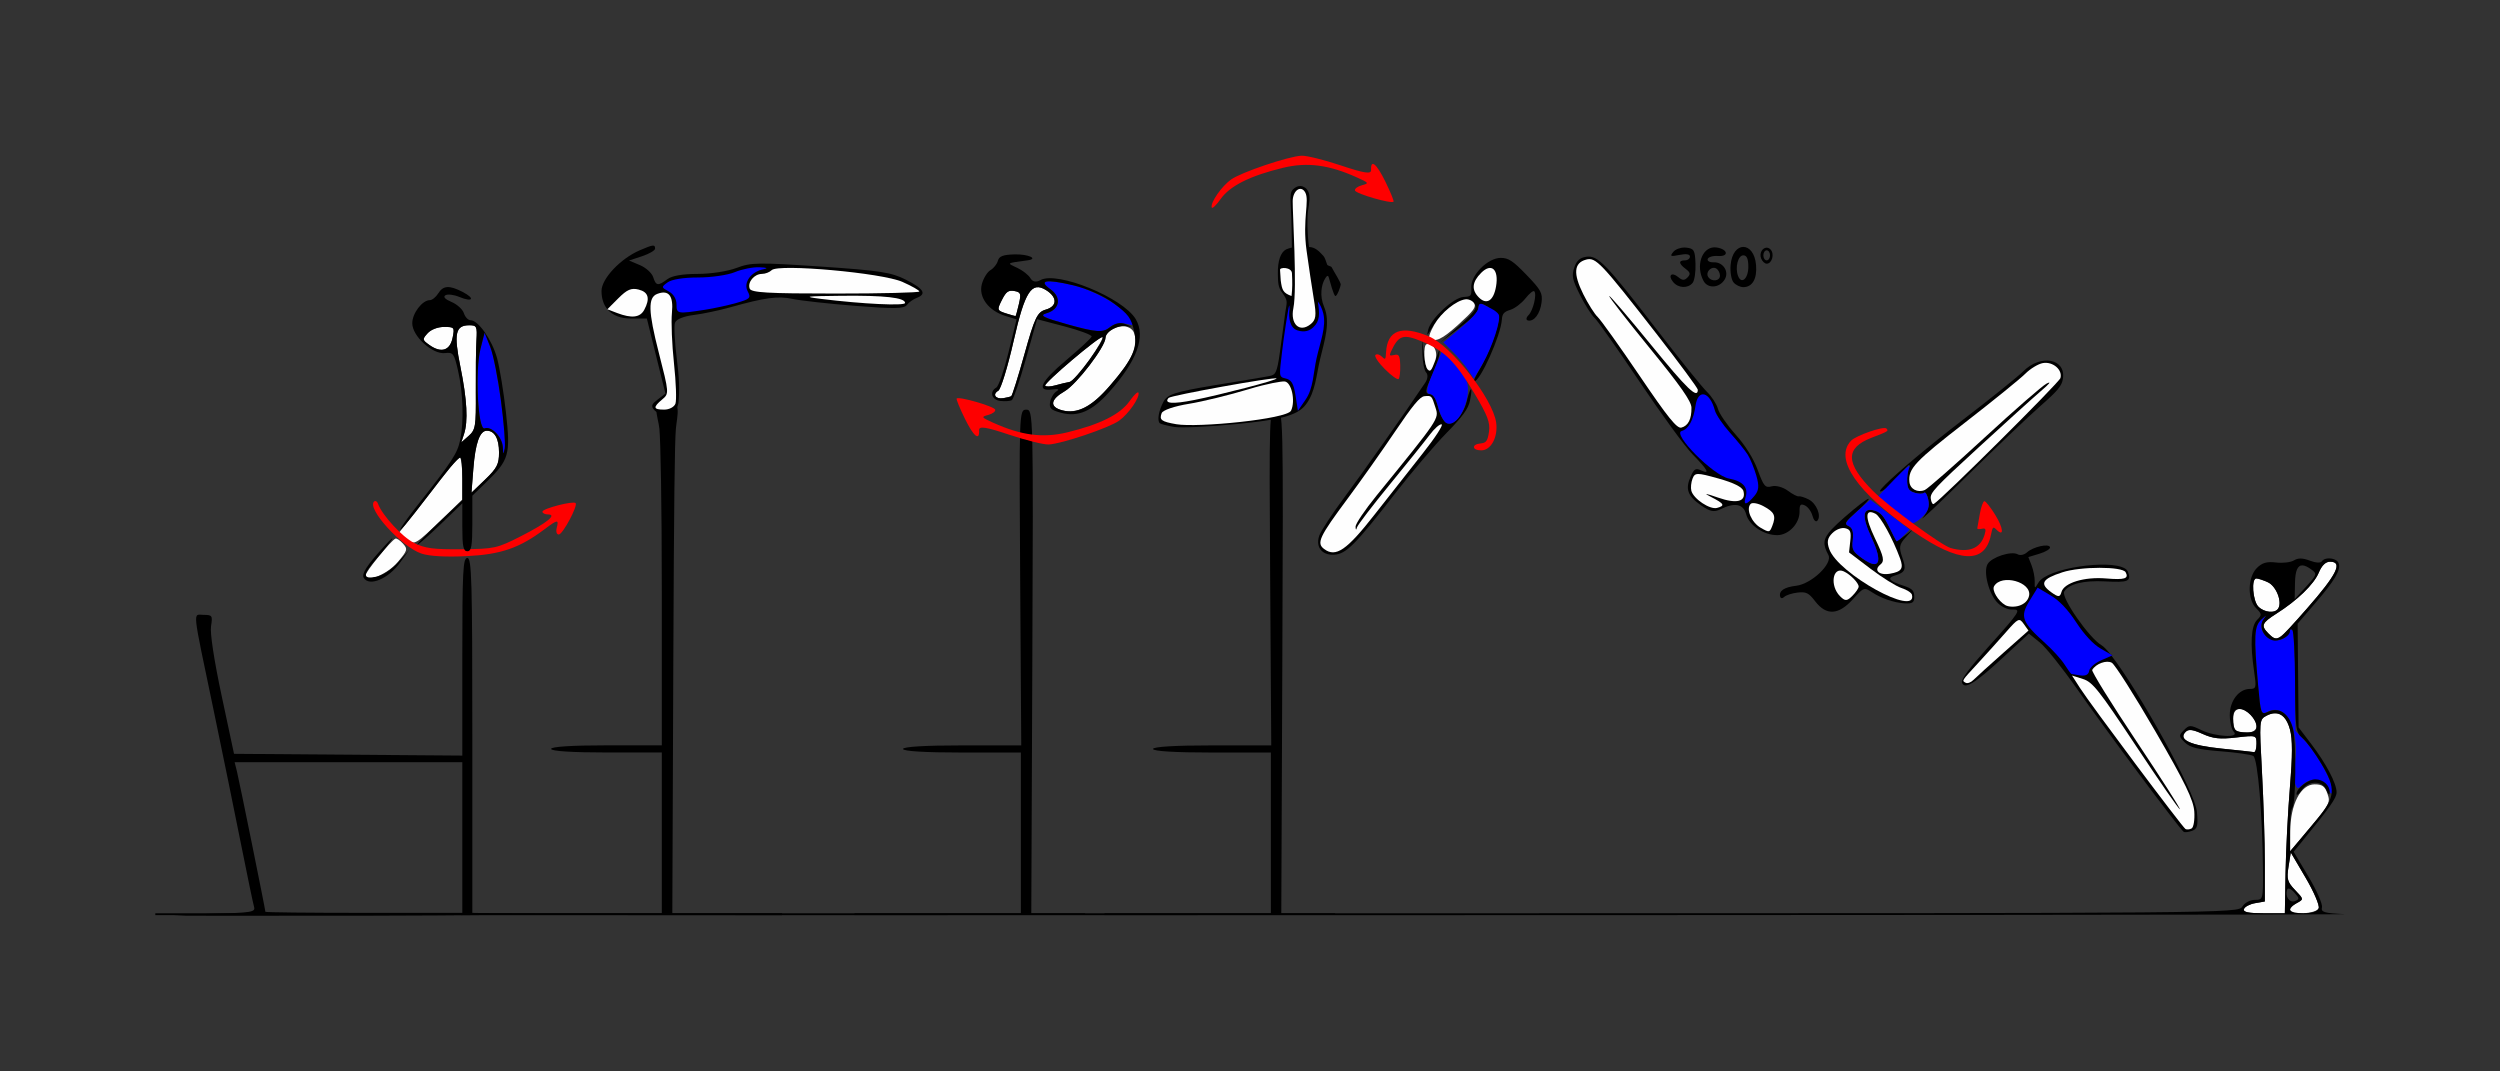 <?xml version="1.0" encoding="UTF-8" standalone="no"?>
<!-- Created with Inkscape (http://www.inkscape.org/) -->

<svg
   xmlns:dc="http://purl.org/dc/elements/1.1/"
   xmlns:cc="http://creativecommons.org/ns#"
   xmlns:rdf="http://www.w3.org/1999/02/22-rdf-syntax-ns#"
   xmlns:svg="http://www.w3.org/2000/svg"
   xmlns="http://www.w3.org/2000/svg"
   xmlns:sodipodi="http://sodipodi.sourceforge.net/DTD/sodipodi-0.dtd"
   xmlns:inkscape="http://www.inkscape.org/namespaces/inkscape"
   version="1.1"
   width="700"
   height="300"
   id="svg2"
   inkscape:version="0.91 r13725"
   sodipodi:docname="ub831008.svg">
  <rect width="100%" height="100%" fill="#333333" stroke="none"/>
  <sodipodi:namedview
     pagecolor="#c4c4c4"
     bordercolor="#666666"
     borderopacity="1"
     objecttolerance="10"
     gridtolerance="10"
     guidetolerance="10"
     inkscape:pageopacity="0"
     inkscape:pageshadow="2"
     inkscape:window-width="1617"
     inkscape:window-height="940"
     id="namedview11"
     showgrid="false"
     inkscape:zoom="0.96568626"
     inkscape:cx="247.56539"
     inkscape:cy="92.57737"
     inkscape:window-x="0"
     inkscape:window-y="0"
     inkscape:window-maximized="0"
     inkscape:current-layer="svg2" />
  <defs
     id="defs6" />
  <g
     id="g4584">
    <path
       sodipodi:nodetypes="cscsssccccccccccccc"
       inkscape:connector-curvature="0"
       id="path4378"
       d="m 184.636,120.109 c 0.326,3.442 0.667,20.592 0.667,45.417 l 0,43.168 -15.5,0 c -9.667,0 -15.5,0.376 -15.5,1 0,0.624 5.833,1 15.5,1 l 15.5,0 0,22.5 0,22.5 -55.5,0 -15.047,0 0,0.479 c 33.368,0.024 61.805,0.055 104.211,0.065 l 0,-0.543 -30.717,0 0.275,-69.348 c 0.183,-46.033 0.387,-62.593 0.728,-66.363 0.341,-3.77 1.806,-7.948 -2.646,-7.948 -4.614,0 -2.298,4.632 -1.972,8.074 z"
       style="fill:#000000" />
    <path
       inkscape:connector-curvature="0"
       id="path4367"
       d="m 287.341,114.709 c -1.976,-2e-4 -1.996,0.567 -1.695,47.002 l 0.303,47 -16.553,0 c -10.37,0 -16.555,0.374 -16.555,1 0,0.626 6.167,1 16.5,1 l 16.5,0 0,22.5 0,22.5 -29.539,0 -17.027,0 0,0.51 c 20.271,-0.011 47.284,-0.008 64.549,-0.023 l 0,-0.486 -15.061,0 0.289,-70.5 c 0.286,-69.93 0.273,-70.502 -1.711,-70.502 z"
       style="fill:#000000" />
    <path
       sodipodi:nodetypes="sssssscsscscsssssscssssssscssssss"
       style="fill:#fefefe"
       d="m 102.346,161.089 c 0,-0.997 7.167,-9.788 8.376,-10.275 0.351,-0.141 1.308,0.491 2.125,1.406 1.374,1.538 1.263,1.927 -1.47,5.163 -2.895,3.427 -9.031,5.945 -9.031,3.706 z m 11.336,-10.238 -1.99,-1.655 4.906,-6.211 c 2.698,-3.416 6.378,-8.146 8.177,-10.511 1.799,-2.365 3.586,-4.317 3.972,-4.336 0.386,-0.019 0.701,2.614 0.701,5.853 l 0,5.889 -5.374,5.182 c -7.955,7.671 -8.06,7.729 -10.393,5.789 z m 18.86,-19.654 c 0.556,-7.106 1.794,-10.595 3.761,-10.595 2.178,0 3.425,2.218 3.425,6.091 0,3.277 -0.566,4.385 -3.857,7.547 l -3.857,3.706 z m -2.616,-9.657 c 1.181,-3.589 0.855,-9.603 -1.021,-18.876 -1.883,-9.305 -1.387,-11.593 2.515,-11.593 2.063,0 2.215,0.325 1.983,4.219 -0.139,2.32 -0.218,8.876 -0.177,14.568 0.07,9.562 -0.082,10.49 -1.998,12.188 l -2.073,1.838 z M 120.277,96.629 c -2.057,-1.454 -2.084,-1.616 -0.556,-3.309 0.944,-1.046 2.846,-1.78 4.614,-1.78 2.897,0 2.985,0.112 2.391,3.047 -0.725,3.576 -3.18,4.354 -6.449,2.042 z"
       id="path3498"
       inkscape:connector-curvature="0" />
    <path
       sodipodi:nodetypes="ssscsss"
       style="fill:#0000fe"
       d="m 140.791,125.201 c -0.148,-2.833 -3.209,-5.989 -5.101,-5.261 -1.866,0.718 -2.737,-16.021 -1.158,-22.259 l 1.148,-4.536 1.577,3.954 c 1.741,4.364 4.706,25.096 4.065,28.428 -0.366,1.908 -0.417,1.877 -0.532,-0.326 z"
       id="path3494"
       inkscape:connector-curvature="0" />
    <path
       sodipodi:nodetypes="cscssssssssssc"
       style="fill:#fe0000"
       d="m 118.036,155.013 c -5.559,-1.838 -15.398,-12.626 -13.295,-14.576 0.365,-0.339 0.86,-0.065 1.099,0.608 1.129,3.181 6.733,9.278 10.076,10.963 3.048,1.537 5.456,1.858 13.336,1.781 9.188,-0.09 9.926,-0.252 16.575,-3.637 7.364,-3.75 10.29,-6.113 7.568,-6.113 -0.834,0 -1.516,-0.351 -1.516,-0.78 0,-0.848 8.615,-3.078 9.287,-2.404 0.718,0.72 -3.608,8.809 -4.711,8.809 -0.596,0 -0.843,-0.817 -0.567,-1.875 0.625,-2.399 0.247,-2.358 -3.371,0.364 -7.039,5.297 -12.245,7.099 -21.854,7.564 -5.875,0.284 -10.402,0.032 -12.627,-0.704 z"
       id="path3492"
       inkscape:connector-curvature="0" />
    <path
       sodipodi:nodetypes="csssssscccsssccsccccccssscccsssscsccscssscsssssssssssssssssssscsssssscsssscssscsssssscsssssss"
       style="fill:#000000"
       d="m 59.176,255.839 c 11.249,-0.264 12.392,-0.446 11.962,-1.905 -0.261,-0.887 -1.946,-8.996 -3.744,-18.019 -1.798,-9.023 -5.207,-25.688 -7.575,-37.031 -6.133,-29.371 -5.855,-26.719 -2.8,-26.719 2.409,0 2.547,0.211 2.07,3.159 -0.312,1.926 0.845,9.523 2.962,19.453 l 3.473,16.294 31.962,0.247 31.962,0.247 0,-27.669 c 0,-23.969 0.187,-27.669 1.402,-27.669 1.228,0 1.402,6.146 1.402,49.688 l 0,49.688 22.156,0.387 c 0,0 -24.529,0.354 -51.725,0.395 -30.56,0.046 -54.143,0.002 -54.143,0.002 z m 70.273,-21.33 0,-21.094 -31.877,0 -31.877,0 0.647,2.578 c 0.63,2.51 7.967,38.709 7.967,39.309 0,0.165 12.407,0.301 27.57,0.301 l 27.57,0 z m -27.596,-72.697 c -0.695,-1.127 0.881,-3.56 5.741,-8.865 4.001,-4.368 2.315,-1.654 -2.186,3.518 -3.937,4.524 -3.943,5.797 -0.025,5.02 1.831,-0.363 4.272,-1.992 6.146,-4.102 l 3.109,-3.499 -2.589,3.608 c -3.28,4.571 -8.642,6.843 -10.196,4.32 z m 27.596,-14.17 0,-6.711 -5.994,5.774 c -3.297,3.175 -6.248,5.774 -6.56,5.774 -0.311,0 2.386,-2.793 5.994,-6.207 l 6.56,-6.207 0,-5.98 c 0,-3.289 -0.237,-5.98 -0.528,-5.98 -0.65,0 -3.829,3.763 -9.248,10.945 -2.266,3.004 -5.026,6.516 -6.132,7.805 -3.224,3.757 -0.888,-0.021 3.248,-5.251 9.836,-12.44 11.303,-14.682 12.062,-18.432 1.073,-5.305 0.826,-13.134 -0.614,-19.442 -1.088,-4.768 -1.361,-5.134 -3.626,-4.867 -3.527,0.416 -9.18,-4.729 -9.18,-8.355 0,-2.778 2.804,-6.465 4.915,-6.465 0.647,0 1.702,-0.844 2.344,-1.875 1.407,-2.26 3.115,-2.359 6.892,-0.4 3.556,1.844 2.776,2.934 -0.981,1.373 -1.528,-0.635 -3.276,-0.845 -3.886,-0.466 -0.716,0.444 -0.106,1.111 1.724,1.882 1.558,0.657 3.111,2.076 3.452,3.153 0.341,1.077 1.185,1.958 1.875,1.958 2.155,0 6.019,5.533 7.41,10.609 0.732,2.673 1.85,9.506 2.483,15.184 1.328,11.901 0.93,13.298 -5.59,19.631 l -3.815,3.706 0,7.778 c 0,6.289 -0.268,7.778 -1.402,7.778 -1.116,0 -1.402,-1.371 -1.402,-6.711 z m 10.28,-20.948 c 0,-3.873 -1.247,-6.091 -3.425,-6.091 -1.967,0 -3.206,3.489 -3.761,10.595 l -0.528,6.749 3.857,-3.706 c 3.291,-3.162 3.857,-4.27 3.857,-7.547 z m 0.552,-14.456 c -0.796,-6.151 -2.156,-12.963 -3.024,-15.138 l -1.577,-3.954 -1.148,4.536 c -1.579,6.238 -0.708,22.977 1.158,22.259 1.893,-0.729 4.953,2.428 5.101,5.261 0.115,2.203 0.165,2.234 0.532,0.326 0.223,-1.159 -0.246,-7.139 -1.042,-13.29 z m -7.055,-2.379 c -0.042,-5.692 0.038,-12.248 0.177,-14.568 0.233,-3.894 0.08,-4.219 -1.983,-4.219 -3.902,0 -4.398,2.288 -2.515,11.593 1.877,9.273 2.202,15.286 1.021,18.876 l -0.771,2.344 2.073,-1.838 c 1.915,-1.698 2.067,-2.626 1.998,-12.188 z m -6.5,-15.272 c 0.595,-2.935 0.507,-3.047 -2.391,-3.047 -1.768,0 -3.67,0.734 -4.614,1.78 -1.528,1.693 -1.5,1.855 0.556,3.309 3.269,2.311 5.724,1.534 6.449,-2.042 z"
       id="path3490"
       inkscape:connector-curvature="0" />
    <path
       sodipodi:nodetypes="sssssssscsscsssssssssssssss"
       inkscape:connector-curvature="0"
       id="path3476"
       d="m 310.026,108.89 c 5.845,-6.558 8.205,-10.69 7.899,-13.83 -0.205,-2.097 -0.743,-2.946 -2.217,-3.494 -2.254,-0.838 -6.117,1.067 -6.173,3.044 -0.072,2.534 -8.069,12.992 -11.41,14.922 -4.047,2.338 -4.329,4.382 -0.737,5.351 3.943,1.063 8.109,-0.913 12.637,-5.993 z m -4.897,-8.256 c 2.304,-3.343 3.905,-6.154 3.559,-6.247 -0.948,-0.255 -16.452,12.892 -16.041,13.603 0.196,0.339 1.476,0.297 2.846,-0.092 1.369,-0.389 3.156,-0.815 3.969,-0.947 0.814,-0.131 3.364,-2.974 5.667,-6.317 z m -18.252,-1.58 c 2.831,-10.137 3.579,-11.693 5.948,-12.366 3.24,-0.921 3.277,-3.461 0.079,-5.453 -4.077,-2.54 -5.952,0.392 -9.088,14.213 -1.648,7.263 -3.578,13.541 -4.288,13.951 -1.739,1.004 -0.79,2.432 1.388,2.089 0.96,-0.151 1.966,-0.402 2.234,-0.557 0.268,-0.155 1.945,-5.5 3.727,-11.877 z m -1.587,-13.94 c 0.677,-2.903 0.53,-3.321 -1.279,-3.632 -1.671,-0.288 -2.308,0.174 -3.495,2.535 -1.389,2.764 -1.342,2.923 1.125,3.721 1.417,0.459 2.645,0.794 2.73,0.745 0.085,-0.049 0.498,-1.565 0.919,-3.369 z"
       style="fill:#fefefe" />
    <path
       sodipodi:nodetypes="cssssssc"
       inkscape:connector-curvature="0"
       id="path3472"
       d="m 316.895,89.523 c -1.977,-3.384 -10.57,-8.366 -16.864,-9.778 -7.318,-1.642 -9.352,-1.208 -5.903,1.258 3.172,2.269 2.64,5.612 -1.067,6.692 -2.193,0.639 -1.081,1.209 6.409,3.286 7.346,2.037 9.437,2.189 11.041,0.801 1.213,-1.049 3.027,-1.485 4.684,-1.126 2.599,0.563 2.665,0.519 1.7,-1.134 z"
       style="fill:#0000fe" />
    <path
       sodipodi:nodetypes="ssssssssssscssssscscssccsscssscssssssssccssscsssssssssssssss"
       inkscape:connector-curvature="0"
       id="path3468"
       d="m 310.549,109.796 c 7.834,-8.79 10.31,-15.541 7.48,-20.396 -3.501,-6.007 -22.101,-13.629 -26.733,-10.955 -1.166,0.673 -2.187,0.472 -2.775,-0.545 -0.511,-0.886 -2.177,-2.194 -3.702,-2.907 -3.01,-1.408 -3.198,-1.273 2.918,-2.1 3.16,-0.427 0.164,-1.774 -3.704,-1.664 -3.196,0.09 -4.285,0.512 -4.625,1.792 -0.245,0.92 -1.177,2.096 -2.071,2.612 -0.894,0.516 -1.986,2.29 -2.425,3.942 -0.967,3.631 1.893,7.465 6.646,8.907 l 3.086,0.936 -2.254,9.211 c -1.24,5.066 -2.775,9.512 -3.412,9.88 -2.025,1.169 -1.327,3.488 1.131,3.758 1.304,0.143 2.746,0.043 3.205,-0.222 0.459,-0.265 2.237,-5.474 3.951,-11.576 l 3.116,-11.094 7.743,2.036 c 4.258,1.12 7.65,2.393 7.538,2.829 -0.113,0.436 -3.342,3.43 -7.176,6.652 -7.125,5.989 -8.449,8.809 -3.826,8.152 1.695,-0.241 2.098,-0.055 1.16,0.537 -0.79,0.498 -1.595,1.844 -1.789,2.991 -0.296,1.751 0.2,2.234 3.098,3.014 4.703,1.267 8.649,-0.435 13.42,-5.789 z m -13.16,5.088 c -3.592,-0.968 -3.311,-3.013 0.737,-5.351 3.341,-1.93 11.337,-12.388 11.41,-14.922 0.052,-1.822 3.635,-3.782 6.006,-3.286 1.646,0.344 1.603,0.268 -0.299,-0.534 -1.493,-0.629 -2.968,-0.343 -4.504,0.873 -1.912,1.514 -3.754,1.401 -11.307,-0.694 -7.465,-2.07 -8.565,-2.636 -6.37,-3.276 3.706,-1.08 4.239,-4.423 1.067,-6.692 -3.533,-2.527 -1.342,-2.922 6.289,-1.135 3.947,0.924 8.7,3.037 11.441,5.086 4.066,3.041 4.816,4.044 5.654,7.569 1.135,4.775 -0.237,7.921 -6.736,15.444 -5.218,6.041 -9.134,8.064 -13.387,6.917 z m -1.896,-6.986 c -1.369,0.389 -2.65,0.431 -2.846,0.092 -0.41,-0.711 15.094,-13.858 16.041,-13.603 1.123,0.303 -7.701,12.317 -9.226,12.564 -0.814,0.131 -2.6,0.558 -3.969,0.947 z m -14.576,3.59 c -2.178,0.343 -3.126,-1.086 -1.388,-2.089 0.711,-0.41 2.641,-6.688 4.288,-13.951 3.136,-13.821 5.01,-16.753 9.088,-14.213 3.198,1.992 3.161,4.532 -0.079,5.453 -2.369,0.673 -3.117,2.229 -5.948,12.366 -1.781,6.378 -3.458,11.722 -3.727,11.877 -0.268,0.155 -1.274,0.405 -2.234,0.557 z m 0.725,-23.75 c -2.467,-0.799 -2.514,-0.957 -1.125,-3.721 1.186,-2.361 1.824,-2.823 3.495,-2.535 1.809,0.312 1.956,0.729 1.279,3.632 -0.421,1.804 -0.834,3.32 -0.919,3.369 -0.085,0.049 -1.313,-0.286 -2.73,-0.745 z"
       style="fill:#000000" />
    <path
       id="path4393"
       d="m 182.704,68.776 c 0.596,-0.064 0.717,0.228 0.717,0.84 0,0.507 -1.643,1.464 -3.65,2.127 l -3.65,1.205 3.057,1.285 c 1.68,0.706 3.352,2.224 3.717,3.373 0.778,2.451 1.357,2.532 3.969,0.557 1.246,-0.943 4.277,-1.469 8.467,-1.469 3.696,0 8.43,-0.729 10.92,-1.68 4.007,-1.53 6.083,-1.563 23.533,-0.381 16.664,1.129 19.753,1.607 23.889,3.695 5.016,2.533 5.883,4.002 3,5.084 -0.963,0.361 -2.2,1.251 -2.75,1.977 -0.813,1.073 -3.526,1.118 -14.5,0.246 -7.425,-0.59 -15.3,-1.462 -17.5,-1.938 -4.076,-0.881 -7.715,-0.389 -17.5,2.361 -3.025,0.85 -7.596,1.813 -10.16,2.139 -2.884,0.366 -4.89,1.186 -5.26,2.15 -0.329,0.857 -0.091,5.519 0.529,10.359 0.653,5.09 0.788,8.628 0.424,12.201 -0.559,2.223 -1.158,2.802 -3.59,2.824 -2.169,0.02 -2.754,-0.331 -3.516,-1.334 -0.535,-0.905 -0.181,-1.393 1.318,-2.549 l 2.148,-1.656 -2.6,-10.5 -2.598,-10.5 -4.436,0 c -2.944,0 -5.196,-0.91 -6.6,-2.58 l -0.031,-0.012 0.012,-0.012 c -1.069,-1.284 -1.643,-3.014 -1.643,-5.123 0,-3.426 5.298,-9.054 10.719,-11.389 1.898,-0.817 2.969,-1.238 3.564,-1.303 z"
       style="fill:#000000"
       inkscape:connector-curvature="0" />
    <path
       id="path4331"
       d="m 189.119,113.04 c 0.349,-0.909 0.169,-5.972 -0.4,-11.25 -0.569,-5.278 -0.828,-11.671 -0.576,-14.205 0.475,-4.786 -0.888,-6.532 -4.131,-5.288 -2.616,1.004 -2.514,4.849 0.437,16.396 2.919,11.424 2.926,11.511 0.956,13.16 -2.625,2.198 -2.501,2.84 0.548,2.84 1.432,0 2.807,-0.718 3.166,-1.653 z"
       style="fill:#fefefe"
       inkscape:connector-curvature="0" />
    <path
       id="path4311"
       d="m 180.386,86.759 c 1.695,-3.166 1.193,-4.988 -1.563,-5.68 -2.062,-0.518 -3.235,-0.015 -5.685,2.435 l -3.087,3.087 2.75,1.046 c 4.082,1.552 6.426,1.277 7.585,-0.889 z"
       style="fill:#fefefe"
       inkscape:connector-curvature="0" />
    <path
       id="path4309"
       d="m 253.421,84.824 c 0,-1.493 -5.743,-2.136 -17.875,-2.004 -10.16,0.111 -10.869,0.221 -5.625,0.873 11.512,1.431 23.5,2.008 23.5,1.131 z"
       style="fill:#fefefe"
       inkscape:connector-curvature="0" />
    <path
       id="path4307"
       d="m 257.422,81.614 c -9e-5,-0.318 -2.138,-1.528 -4.75,-2.687 -5.69,-2.525 -34.749,-5.136 -36.596,-3.288 -0.58,0.58 -1.809,1.054 -2.731,1.054 -2.158,0 -4.11,2.348 -3.428,4.123 0.428,1.115 4.996,1.377 24.017,1.377 12.919,0 23.489,-0.261 23.488,-0.579 z"
       style="fill:#fefefe"
       inkscape:connector-curvature="0" />
    <path
       id="path4345"
       d="m 197.421,86.731 c 2.475,-0.383 6.418,-1.241 8.763,-1.908 3.863,-1.099 4.16,-1.404 3.17,-3.254 -1.294,-2.417 0.907,-5.495 4.421,-6.183 1.411,-0.276 1.022,-0.466 -1.137,-0.556 -1.805,-0.075 -4.898,0.539 -6.872,1.364 -1.977,0.826 -6.595,1.5 -10.277,1.5 -4.08,0 -7.416,0.534 -8.558,1.368 -1.808,1.322 -1.798,1.408 0.309,2.535 1.335,0.714 2.18,2.122 2.18,3.632 0,2.667 0.21,2.706 8,1.502 z"
       style="fill:#0000fe"
       inkscape:connector-curvature="0" />
    <path
       style="fill:#000000"
       d="m 357.341,114.709 c -1.976,-2e-4 -1.996,0.567 -1.695,47.002 l 0.303,47 -16.553,0 c -10.37,0 -16.555,0.374 -16.555,1 0,0.626 6.167,1 16.5,1 l 16.5,0 0,22.5 0,22.5 -29.539,0 -17.027,0 0,0.51 c 20.271,-0.011 47.284,-0.008 64.549,-0.023 l 0,-0.486 -15.061,0 0.289,-70.5 c 0.286,-69.93 0.273,-70.502 -1.711,-70.502 z"
       id="path4490"
       inkscape:connector-curvature="0" />
    <path
       id="path4286"
       d="m 364.637,52.163 c -0.696,-0.195 -1.408,-0.016 -1.965,0.365 -1.086,0.743 -1.294,1.274 -1.332,2.999 -0.017,0.529 0.128,2.545 0.127,3.179 0.171,1.789 0.238,9.263 0.258,10.604 -0.381,0.087 -1.306,0.353 -1.625,0.526 -1.502,0.819 -2.373,3.125 -2.3,6.908 0.065,2.223 0.007,3.67 1.235,5.241 1.766,2.394 1.231,2.625 0.834,5.574 -0.238,2.003 -0.935,6.838 -1.503,11.08 -0.798,5.959 -1.342,6.114 -2.356,6.508 -0.682,0.265 -8.988,1.542 -16.065,2.735 -11.019,1.857 -13.054,2.517 -14.171,4.602 -1.36,2.538 -1.829,5.316 -1.019,6.027 0.259,0.228 2.033,0.686 3.944,1.018 1.911,0.333 9.888,-0.031 17.726,-0.809 11.798,-1.171 16.747,-2.277 19.171,-5.385 2.753,-3.528 2.977,-8.397 4.028,-12.752 1.308,-5.42 2.939,-10.363 1.129,-14.666 -1.364,-3.243 -0.651,-6.144 0.037,-7.481 0.412,-0.801 0.983,-1.747 1.259,-0.784 0.373,1.301 1.382,5.08 1.842,5.228 0.489,0.158 1.522,-2.761 1.513,-3.201 -0.016,-0.733 -1.871,-3.548 -2.537,-4.849 -0.182,-0.356 -1.099,-0.345 -1.271,-0.768 -0.33,-0.811 -0.516,-1.835 -1.119,-2.489 -1.293,-1.401 -2.301,-2.36 -3.95,-2.42 -0.556,-3.977 -0.545,-8.51 -0.276,-10.194 0.32,-2.007 0.733,-4.132 0.027,-5.39 -0.389,-0.693 -0.629,-0.959 -1.285,-1.249 z"
       style="fill:#000000"
       inkscape:connector-curvature="0"
       sodipodi:nodetypes="cscccscccsssscsssssssscssscscsc" />
    <path
       id="path4339"
       d="m 329.365,118.78 c 5.901,1.026 31.037,-1.428 32.135,-3.805 1.288,-2.79 0.117,-8.022 -1.829,-8.169 -0.838,-0.064 -4.776,0.573 -10.1,2.189 -5.323,1.616 -12.847,3.454 -16.718,4.083 -4.07,0.662 -7.271,1.761 -7.588,2.605 -0.714,1.9 -0.096,2.367 4.1,3.096 z"
       style="fill:#fefefe"
       inkscape:connector-curvature="0"
       sodipodi:nodetypes="sccsscs" />
    <path
       id="path4337"
       d="m 334.368,112.005 c 6.976,-1.38 23.522,-5.619 23.047,-6.041 -0.552,-0.49 -29.58,4.749 -30.203,5.45 -1.415,1.594 1.054,1.798 7.156,0.591 z"
       style="fill:#fefefe"
       inkscape:connector-curvature="0"
       sodipodi:nodetypes="scss" />
    <path
       id="path4322"
       d="m 358.412,75.557 0.194,2.963 c 0.372,2.777 0.667,3.506 3.026,4.366 0.254,-2.233 0.235,-3.841 0.117,-6.379 -0.099,-1.753 -3.429,-1.75 -3.337,-0.951 z"
       style="fill:#fefefe"
       inkscape:connector-curvature="0"
       sodipodi:nodetypes="ccccc" />
    <path
       id="path4349"
       d="m 360.975,85.555 c -0.194,0.179 -1.571,9.048 -2.004,13.003 -0.68,6.209 -1.065,6.999 0.862,7.382 1.745,0.347 2.379,1.386 2.907,4.769 l 0.675,4.324 2.172,-3.17 c 2.174,-3.174 2.144,-7.467 3.044,-11.506 1.015,-4.553 2.773,-8.871 1.894,-12.557 -0.327,-1.372 -0.908,-2.57 -1.539,-3.397 0.295,1.881 0.428,3.21 0.281,4.297 -0.204,1.173 -0.547,1.982 -1.539,2.929 -0.993,0.947 -2.384,1.537 -4.467,0.871 -2.084,-0.666 -2.539,-3.505 -2.172,-5.94 -0.027,-0.607 -0.055,-1.058 -0.113,-1.005 z"
       style="fill:#0000fe"
       inkscape:connector-curvature="0"
       sodipodi:nodetypes="csscccsscczzcc" />
    <path
       inkscape:transform-center-y="-13.344783"
       inkscape:transform-center-x="-3.4475326"
       id="path4327"
       d="m 361.954,56.253 c -0.064,2.878 1.297,24.681 0.191,30.034 -0.921,4.459 1.72,6.953 4.782,4.518 1.56,-1.241 1.717,-2.393 0.952,-7.007 -0.503,-3.037 -1.422,-9.171 -2.04,-13.632 -1.222,-8.813 0.904,-14.008 -0.386,-16.307 -1.183,-2.108 -3.433,-0.568 -3.499,2.394 z"
       style="fill:#fefefe"
       inkscape:connector-curvature="0"
       sodipodi:nodetypes="csssscc" />
    <path
       inkscape:connector-curvature="0"
       id="path2991-9"
       d="m 293.652,124.455 c -1.399,0.07 -6.377,-1.16 -11.062,-2.732 -6.505,-2.183 -8.5,-2.488 -8.44,-1.289 0.161,3.182 -1.514,1.831 -3.991,-3.218 -1.4,-2.854 -2.434,-5.38 -2.298,-5.614 0.428,-0.735 10.559,2.186 10.803,3.115 0.128,0.486 -0.745,1.145 -1.941,1.463 -2.058,0.548 -1.986,0.664 1.349,2.173 7.864,3.56 13.95,4.358 20.723,2.718 9.263,-2.243 14.887,-5.06 17.494,-8.763 1.243,-1.766 2.366,-2.813 2.494,-2.327 0.366,1.386 -2.798,5.933 -5.44,7.819 -2.815,2.01 -16.02,6.472 -19.691,6.655 z"
       style="fill:#fe0000"
       sodipodi:nodetypes="sssssscssssss" />
    <path
       sodipodi:nodetypes="sssssscssssss"
       style="fill:#fe0000"
       d="m 364.402,43.598 c 1.399,-0.07 6.377,1.16 11.062,2.732 6.505,2.183 8.5,2.488 8.44,1.289 -0.161,-3.182 1.514,-1.831 3.991,3.218 1.4,2.854 2.434,5.38 2.298,5.614 -0.428,0.735 -10.559,-2.186 -10.803,-3.115 -0.128,-0.486 0.745,-1.145 1.941,-1.463 2.058,-0.548 1.986,-0.664 -1.349,-2.173 -7.864,-3.56 -13.95,-4.358 -20.723,-2.718 -9.263,2.243 -14.887,5.06 -17.494,8.763 -1.243,1.766 -2.366,2.813 -2.494,2.327 -0.366,-1.386 2.798,-5.933 5.44,-7.819 2.815,-2.01 16.02,-6.472 19.691,-6.655 z"
       id="path4507"
       inkscape:connector-curvature="0" />
    <path
       sodipodi:nodetypes="cscssssssccccsssscssscssscccssssscscssscsssssssssss"
       inkscape:connector-curvature="0"
       id="path3446"
       d="m 628.309,254.542 c 0.214,-0.645 1.616,-1.388 3.115,-1.652 l 2.727,-0.48 0,-10.77 c 0,-5.924 -0.358,-17.377 -0.795,-25.452 -0.782,-14.438 -0.762,-14.7 1.204,-15.755 3.171,-1.702 5.51,-0.346 6.636,3.847 0.726,2.706 0.722,7.241 -0.015,16.115 -0.564,6.792 -1.115,17.517 -1.224,23.832 l -0.197,11.483 -5.919,0.002 c -4.32,9.4e-4 -5.814,-0.315 -5.53,-1.17 z m 12.851,0.267 c 0,-0.497 0.884,-1.379 1.964,-1.959 1.958,-1.051 1.957,-1.062 -0.502,-3.636 -2.159,-2.26 -2.387,-3.076 -1.833,-6.548 l 0.632,-3.966 4.174,7.104 c 2.296,3.907 3.932,7.735 3.637,8.507 -0.602,1.574 -8.072,2.034 -8.072,0.498 z M 641.269,232.745 c 0.056,-7.602 2.931,-13.125 6.831,-13.125 2.142,0 2.901,0.553 3.585,2.608 0.904,2.72 0.97,2.612 -8.388,13.692 l -2.069,2.45 0.042,-5.625 z m -19.268,-23.141 c -8.719,-0.889 -12.193,-2.503 -10.038,-4.665 0.84,-0.842 1.96,-0.71 4.778,0.564 2.906,1.315 4.88,1.525 9.377,1.002 5.68,-0.661 5.696,-0.656 5.696,1.773 0,1.34 -0.315,2.379 -0.701,2.31 -0.386,-0.07 -4.486,-0.512 -9.112,-0.983 z m 3.894,-5.14 c -0.343,-0.344 -0.623,-1.82 -0.623,-3.281 0,-3.16 2.559,-3.642 4.995,-0.942 2.454,2.72 1.971,4.848 -1.101,4.848 -1.456,0 -2.928,-0.281 -3.271,-0.625 z m 9.257,-27.098 c -2.164,-2.17 -1.854,-2.947 2.201,-5.515 5.889,-3.729 10.53,-8.218 11.902,-11.513 0.833,-2 1.919,-3.062 3.132,-3.062 3.711,0 1.984,3.518 -6.444,13.125 -8.25,9.404 -8.317,9.447 -10.791,6.964 z m -2.804,-7.5 c -1.583,-1.588 -2.045,-7.902 -0.578,-7.902 0.49,0 1.941,0.48 3.225,1.067 2.339,1.069 4.074,5.454 2.908,7.348 -0.885,1.436 -3.889,1.159 -5.555,-0.513 z"
       style="fill:#fefefe" />
    <path
       sodipodi:nodetypes="csccsssssssscsccc"
       inkscape:connector-curvature="0"
       id="path3442"
       d="m 651.908,220.846 c -1.15,-2.661 -4.717,-3.306 -6.971,-1.261 -1.547,1.404 -1.722,1.404 -2.259,3e-4 -0.32,-0.837 -0.327,-3.703 -0.015,-6.369 1.114,-9.526 -2.827,-16.554 -7.789,-13.89 -1.76,0.945 -1.888,0.571 -2.622,-7.638 -1.222,-13.673 -1.083,-16.373 0.938,-18.232 1.365,-1.255 1.523,-1.286 0.66,-0.128 -2.344,3.148 1.878,7.422 5.441,5.509 1.028,-0.552 1.869,-1.481 1.869,-2.064 0,-0.583 0.315,-0.744 0.701,-0.358 0.386,0.387 0.734,6.891 0.774,14.453 l 0.073,13.75 2.737,2.902 c 3.447,3.655 8.092,12.129 7.696,14.041 -0.217,1.048 -0.557,0.85 -1.234,-0.717 z"
       style="fill:#0000fe" />
    <path
       id="path3438"
       d="m 488.133,69.133 c -1.639,0 -3.28,1.699 -3.566,5.1 -0.162,1.917 0.206,4.091 0.816,4.828 0.61,0.737 1.848,1.34 2.75,1.34 2.536,0 3.887,-2.339 3.564,-6.168 -0.287,-3.401 -1.925,-5.1 -3.564,-5.1 z m -8.207,0.125 c -3.433,0.148 -5.172,5.214 -2.945,9.387 1.19,2.23 4.419,2.036 5.912,-0.354 1.37,-2.193 -0.386,-4.948 -3.086,-4.844 -1.103,0.043 -1.843,-0.379 -1.645,-0.938 0.199,-0.558 1.499,-0.932 2.891,-0.83 3.147,0.23 2.77,-1.916 -0.418,-2.383 -0.243,-0.036 -0.48,-0.049 -0.709,-0.039 z m -8.275,0.053 c -1.217,0.005 -2.52,0.492 -3.105,1.199 -1.055,1.275 -0.843,1.381 1.717,0.867 1.884,-0.378 2.918,-0.212 2.918,0.469 0,0.58 -0.631,1.055 -1.402,1.055 -1.862,0 -1.774,0.925 0.232,2.412 1.28,0.949 1.391,1.463 0.508,2.361 -0.89,0.906 -1.437,0.889 -2.592,-0.072 -1.88,-1.565 -2.992,-0.505 -1.439,1.371 1.434,1.733 4.109,1.855 5.438,0.25 0.536,-0.648 0.904,-3.074 0.816,-5.391 -0.143,-3.784 -0.406,-4.241 -2.576,-4.494 -0.168,-0.02 -0.34,-0.028 -0.514,-0.027 z m 22.967,0.037 c -1.117,0.035 -2.082,1.494 -1.498,3.021 0.309,0.808 1.008,1.469 1.555,1.469 1.514,0 2.255,-2.8 1.059,-4 -0.354,-0.355 -0.743,-0.502 -1.115,-0.49 z m 0.057,0.74 c 0.514,0 0.936,0.633 0.936,1.406 0,0.773 -0.422,1.406 -0.936,1.406 -0.514,0 -0.934,-0.633 -0.934,-1.406 0,-0.773 0.42,-1.406 0.934,-1.406 z m -6.541,1.406 c 0.973,0 1.4,0.981 1.4,3.203 0,3.324 -1.929,5.046 -2.877,2.568 -0.897,-2.345 -0.02,-5.771 1.477,-5.771 z m -8.07,3.51 c 0.174,0.026 0.347,0.087 0.512,0.189 0.559,0.346 1.016,1.239 1.016,1.982 0,1.578 -2.404,1.817 -3.32,0.33 -0.714,-1.158 0.575,-2.686 1.793,-2.502 z m 171.734,81.361 c -0.736,0.059 -1.398,0.326 -1.707,0.828 -0.308,0.5 -1.697,0.41 -3.346,-0.215 -2.012,-0.762 -3.283,-0.781 -4.436,-0.068 -0.889,0.55 -3.152,0.815 -5.029,0.59 -2.585,-0.31 -3.888,0.069 -5.373,1.559 -2.573,2.581 -2.677,8.748 -0.191,11.242 1.629,1.634 1.649,1.893 0.258,3.289 -1.683,1.689 -1.971,6.703 -0.826,14.389 0.68,4.566 0.594,4.922 -1.17,4.922 -3.086,0 -5.639,3.312 -5.639,7.312 0,1.959 0.504,4.069 1.121,4.688 1.775,1.781 -5.097,1.429 -9.053,-0.463 -3.123,-1.493 -3.416,-1.493 -4.908,0.004 -1.494,1.498 -1.477,1.701 0.256,3.439 1.423,1.427 3.687,1.99 9.941,2.473 4.455,0.344 8.612,0.942 9.238,1.33 1.232,0.764 2.587,16.692 2.689,31.607 0.06,8.633 0.051,8.672 -2.268,8.672 -1.316,0 -2.836,0.815 -3.496,1.875 -1.162,1.867 -2.179,1.875 -214.961,1.875 l -369.408,0 0,0.529 c 34.804,0.012 230.58,0.022 269.633,0.023 192.5,0.007 346.995,-0.132 343.322,-0.309 -5.737,-0.276 -6.624,-0.548 -6.293,-1.924 0.212,-0.881 -1.485,-4.735 -3.771,-8.566 l -4.158,-6.967 2.039,-2.492 c 8.216,-10.048 9.982,-12.555 9.982,-14.166 0,-2.486 -2.914,-8.029 -7.133,-13.566 l -3.5,-4.594 -0.137,-14.531 -0.135,-14.531 4.84,-5.625 c 5.629,-6.541 7.343,-9.468 6.633,-11.324 -0.354,-0.924 -1.788,-1.403 -3.016,-1.305 z m 0.592,0.91 c 3.711,0 1.983,3.518 -6.445,13.125 -3.393,3.867 -6.593,7.342 -7.111,7.721 -1.389,1.015 -2.05,0.879 -3.68,-0.756 -2.164,-2.17 -1.854,-2.948 2.201,-5.516 5.889,-3.729 10.53,-8.217 11.902,-11.512 0.833,-2 1.92,-3.062 3.133,-3.062 z m -7.652,1.037 c 0.646,0.038 1.45,0.421 2.426,1.137 1.682,1.234 1.619,1.446 -1.445,4.801 l -3.207,3.51 0.086,-4.537 c 0.064,-3.402 0.72,-4.993 2.141,-4.91 z m -12.967,3.65 c 0.49,0 1.943,0.48 3.227,1.066 2.339,1.069 4.075,5.454 2.908,7.348 -0.885,1.436 -3.89,1.16 -5.557,-0.512 -1.583,-1.588 -2.045,-7.902 -0.578,-7.902 z m 2.678,10.426 c 0.088,-0.01 -0.142,0.324 -0.646,0.998 -1.369,1.831 -0.187,4.864 2.262,5.807 1.766,0.68 5.098,-0.902 5.098,-2.42 0,-0.583 0.316,-0.744 0.701,-0.357 0.386,0.387 0.725,6.969 0.756,14.627 0.052,13.077 0.178,14.027 2.072,15.625 1.109,0.936 3.527,4.232 5.373,7.326 4.048,6.786 3.859,9.201 -1.197,15.273 -1.925,2.311 -4.43,5.305 -5.568,6.652 l -2.07,2.449 -0.033,-5.703 c -0.018,-3.137 0.264,-6 0.627,-6.363 1.049,-1.052 1.198,-18.517 0.191,-22.371 -1.089,-4.17 -3.867,-6.037 -6.91,-4.646 -2.047,0.936 -2.099,0.8 -2.854,-7.639 -1.219,-13.628 -1.079,-16.332 0.941,-18.189 0.765,-0.704 1.17,-1.058 1.258,-1.068 z m -7.451,26.137 c 2.084,0 4.818,2.835 4.818,4.996 0,1.095 -0.797,1.566 -2.648,1.566 -3.313,0 -3.895,-0.582 -3.895,-3.906 0,-1.957 0.454,-2.656 1.725,-2.656 z m 9.779,1.201 c 2.048,-0.14 3.576,1.408 4.42,4.553 0.726,2.706 0.722,7.241 -0.016,16.115 -0.564,6.792 -1.116,17.517 -1.225,23.832 l -0.197,11.482 -5.918,0.002 c -4.32,10e-4 -5.815,-0.315 -5.531,-1.17 0.214,-0.645 1.616,-1.387 3.115,-1.65 l 2.727,-0.48 0,-10.77 c 0,-5.924 -0.357,-17.378 -0.795,-25.453 -0.782,-14.438 -0.763,-14.701 1.203,-15.756 0.793,-0.426 1.534,-0.658 2.217,-0.705 z m -23.674,4.684 c 0.781,-0.055 1.88,0.295 3.641,1.092 2.906,1.315 4.88,1.526 9.377,1.002 5.68,-0.661 5.695,-0.655 5.695,1.773 0,1.34 -0.316,2.38 -0.701,2.311 -0.386,-0.07 -4.485,-0.513 -9.111,-0.984 -8.719,-0.889 -12.194,-2.502 -10.039,-4.664 0.315,-0.316 0.67,-0.496 1.139,-0.529 z m 35.188,13.803 c -2.025,0 -5.26,2.524 -5.26,4.104 0,0.55 0.655,0.064 1.455,-1.082 1.941,-2.779 5.81,-2.765 6.928,0.025 0.518,1.294 0.868,1.548 0.904,0.656 0.081,-1.978 -1.796,-3.703 -4.027,-3.703 z m -6.867,20.486 4.174,7.105 c 2.296,3.907 3.932,7.735 3.637,8.506 -0.353,0.924 -1.822,1.402 -4.305,1.402 -4.118,0 -4.88,-1.211 -1.803,-2.863 1.958,-1.051 1.957,-1.063 -0.502,-3.637 -2.159,-2.26 -2.387,-3.075 -1.834,-6.547 z m -0.562,10.104 c 0.374,0.039 0.921,0.419 1.533,1.098 1.476,1.636 1.494,1.892 0.174,2.4 -1.522,0.586 -2.802,-1.295 -2.172,-3.191 0.077,-0.231 0.24,-0.33 0.465,-0.307 z"
       style="fill:#000000"
       inkscape:connector-curvature="0"
       sodipodi:nodetypes="sscssscssccsccccsssssscsscccsssssssssssssssccssccccccssssssssccsscsscsccssscccsccccccscssssscscscccccsscsccssscssssccccsssscssscsccsscccccsscsccssssscccssscsccccssssccss" />
    <g
       transform="matrix(-0.866,-0.5,-0.5,0.866,1291.801,55.868)"
       id="g4532">
      <path
         inkscape:connector-curvature="0"
         style="fill:#000000"
         d="m 551.871,437.895 c -0.522,0.006 -0.951,0.128 -1.26,0.385 -2.18,1.815 -1.589,2.588 4.215,5.527 5.352,2.71 8.479,5.733 8.479,8.199 0,1.882 -12.548,7.773 -16.566,7.777 -0.674,7.1e-4 -1.842,0.336 -3.375,0.934 l -0.676,0 0.16,0.217 c -11.142,4.509 -39.275,21.241 -42.541,25.857 -2.272,3.212 -2.522,4.081 -1.521,5.291 0.659,0.796 1.51,1.447 1.891,1.447 1.148,0 33.297,-13.815 45.807,-19.684 6.425,-3.014 13.444,-5.757 15.598,-6.096 l 3.914,-0.617 3.002,9.682 c 3.128,10.093 4.818,13.109 6.436,11.486 0.61,-0.612 0.134,-4.666 -1.396,-11.916 -2.856,-13.528 -2.886,-14.164 -0.592,-12.727 1.002,0.628 2.82,0.807 4.326,0.428 3.368,-0.848 7.965,-5.481 7.965,-8.027 -10e-6,-2.277 -3.907,-6.592 -5.969,-6.592 -0.76,0 -1.631,-0.789 -1.936,-1.752 -0.704,-2.224 -4.057,-5.312 -4.877,-4.49 -0.342,0.343 0.391,1.706 1.629,3.027 l 2.25,2.402 -1.969,1.578 c -1.083,0.868 -2.433,2.422 -2.998,3.453 -0.995,1.815 -1.027,1.806 -1.055,-0.256 -0.064,-4.772 -13.895,-15.59 -18.939,-15.535 z"
         id="path4386" />
      <path
         inkscape:connector-curvature="0"
         style="fill:#fefefe"
         d="m 499.253,491.599 c -0.336,-0.545 0.428,-2.549 1.699,-4.453 1.803,-2.702 6.336,-5.776 20.656,-14.008 10.091,-5.801 19.17,-10.547 20.176,-10.547 1.691,0 3.764,2.47 3.764,4.486 0,0.473 -9.244,5.43 -20.543,11.017 -11.299,5.587 -20.394,10.307 -20.213,10.489 0.182,0.182 8.939,-3.952 19.46,-9.187 16.897,-8.408 19.496,-9.438 22.272,-8.827 l 3.142,0.692 -3.695,1.91 c -4.909,2.537 -44.304,19.42 -45.316,19.42 -0.435,0 -1.067,-0.446 -1.403,-0.992 z"
         id="path4488" />
      <path
         inkscape:connector-curvature="0"
         style="fill:#fefefe"
         d="m 572.939,486.097 c -0.259,-0.994 -1.811,-5.819 -3.448,-10.723 l -2.977,-8.917 2.077,-0.949 c 1.963,-0.897 2.136,-0.656 3.143,4.395 0.586,2.94 1.663,8.007 2.393,11.262 1.59,7.088 1.574,6.739 0.305,6.739 -0.562,0 -1.234,-0.813 -1.493,-1.807 z"
         id="path4484" />
      <path
         inkscape:connector-curvature="0"
         style="fill:#fefefe"
         d="m 572.244,461.721 c -1.042,-1.155 -1.409,-2.509 -1.016,-3.75 1.202,-3.799 9.834,-1.56 9.834,2.552 0,1.325 -3.02,3.006 -5.401,3.006 -0.982,0 -2.52,-0.814 -3.417,-1.808 z"
         id="path4480" />
      <path
         inkscape:connector-curvature="0"
         style="fill:#fefefe"
         d="m 563.914,452.486 c 0.675,-2.589 -3.402,-6.943 -8.936,-9.543 -4.722,-2.219 -5.585,-3.166 -3.86,-4.236 1.599,-0.991 11.733,4.871 15.336,8.872 4.015,4.458 3.988,5.985 -0.111,6.393 -2.442,0.243 -2.82,0.012 -2.429,-1.487 z"
         id="path4472" />
      <path
         inkscape:connector-curvature="0"
         style="fill:#0000fe"
         d="m 547.666,470.068 c -1.401,-0.565 -1.897,-1.339 -1.51,-2.352 0.328,-0.857 -0.298,-2.698 -1.445,-4.255 l -2.023,-2.745 3.793,0 c 2.389,0 5.93,-1.082 9.569,-2.925 3.84,-1.945 7.197,-2.94 10.017,-2.971 l 4.242,-0.047 0.119,4.415 c 0.137,5.101 -1.146,6.152 -9.739,7.977 -2.724,0.578 -6.173,1.684 -7.664,2.458 -1.491,0.773 -2.837,1.379 -2.991,1.347 -0.154,-0.033 -1.219,-0.438 -2.367,-0.902 z"
         id="path4426" />
    </g>
    <g
       transform="matrix(0.259,0.966,0.966,-0.259,-18.126,-210.522)"
       id="g4525">
      <path
         inkscape:connector-curvature="0"
         style="fill:#000000"
         d="m 397.395,368.215 c -1.103,0.063 -1.871,0.412 -2.885,1.078 -1.712,1.126 -2.268,2.215 -2.057,4.037 0.376,3.231 3.198,4.795 25.057,13.893 9.509,3.958 18.602,7.979 20.205,8.938 1.603,0.958 4.033,1.744 5.4,1.744 1.368,0 5.079,1.313 8.248,2.918 3.638,1.842 7.762,3.099 11.188,3.41 4.888,0.445 5.426,0.706 5.426,2.639 0,1.18 1.053,2.976 2.338,3.99 1.285,1.014 2.336,2.171 2.336,2.572 0,0.401 0.696,1.5 1.547,2.443 1.665,1.846 5.454,2.306 6.396,0.777 0.325,-0.527 -0.419,-0.938 -1.699,-0.938 -1.252,0 -2.761,-0.585 -3.352,-1.299 -0.857,-1.036 -0.599,-1.419 1.275,-1.891 3.192,-0.804 5.547,-4.583 4.775,-7.666 -0.905,-3.617 -4.678,-6.957 -7.857,-6.957 -3.061,0 -4.155,-2.182 -3.285,-6.547 0.4,-2.009 -0.096,-3.023 -2.459,-5.018 -3.501,-2.955 -5.57,-3.131 -8.525,-0.73 -1.866,1.515 -1.997,1.984 -0.924,3.281 1.817,2.196 0.405,1.868 -4.977,-1.154 -2.612,-1.467 -13.159,-5.538 -23.439,-9.049 -10.28,-3.51 -19.533,-6.913 -20.561,-7.561 -1.028,-0.647 -4.309,-1.672 -7.291,-2.277 -2.343,-0.475 -3.778,-0.697 -4.881,-0.635 z"
         id="path4394" />
      <path
         inkscape:connector-curvature="0"
         style="fill:#fefefe"
         d="m 472.715,403.129 c -1.171,-1.251 -1.851,-2.727 -1.51,-3.281 1.041,-1.69 5.066,-1.124 7.194,1.011 1.938,1.944 1.949,2.064 0.289,3.281 -2.424,1.778 -3.538,1.59 -5.973,-1.011 z"
         id="path4448" />
      <path
         inkscape:connector-curvature="0"
         style="fill:#fefefe"
         d="m 461.999,393.001 c -3.204,-5.414 -3.337,-5.926 -1.831,-7.031 0.893,-0.655 2.328,-1.192 3.189,-1.192 2.346,0 6.489,3.635 6.489,5.693 0,2.419 -0.594,2.282 -3.357,-0.771 -1.718,-1.899 -1.549,-1.424 0.64,1.801 3.117,4.593 3.148,7.339 0.082,7.339 -1.163,0 -2.927,-1.976 -5.213,-5.84 z"
         id="path4444" />
      <path
         inkscape:connector-curvature="0"
         style="fill:#fefefe"
         d="m 418.445,386.761 c -23.499,-9.931 -25.234,-10.872 -25.234,-13.687 0,-3.541 2.829,-4.55 9.157,-3.266 2.931,0.594 6.17,1.603 7.198,2.241 1.028,0.638 9.544,3.82 18.925,7.071 13.344,4.624 17.056,6.266 17.056,7.545 0,1.991 -1.577,3.396 -4.678,4.17 -1.721,0.429 -6.717,-1.392 -19.078,-6.954 -9.211,-4.145 -16.896,-7.386 -17.078,-7.203 -0.182,0.183 7.087,3.663 16.155,7.732 14.681,6.589 18.216,8.724 15.638,9.443 -0.424,0.118 -8.551,-3.073 -18.061,-7.092 z"
         id="path4442" />
      <path
         inkscape:connector-curvature="0"
         style="fill:#0000fe"
         d="m 457.697,402.65 c -1.285,-0.395 -4.53,-1.835 -7.212,-3.201 -2.682,-1.366 -5.906,-2.483 -7.167,-2.483 -5.507,0 -7.14,-2.981 -2.678,-4.889 3.744,-1.601 5.841,-3.6 5.841,-5.568 0,-2.899 14.377,5.324 16.284,9.314 1.727,3.613 3.842,4.679 6.27,3.158 2.126,-1.332 2.244,-0.333 0.29,2.464 -1.131,1.619 -2.328,2.066 -5.374,2.003 -2.155,-0.044 -4.97,-0.403 -6.255,-0.798 z"
         id="path4416" />
    </g>
    <g
       transform="matrix(-0.668,0.668,0.668,0.668,585.464,-485.417)"
       id="g4540">
      <path
         inkscape:connector-curvature="0"
         style="fill:#000000"
         d="m 528.48,419.938 c -1.368,-0.044 -3.073,0.027 -5.227,0.17 -4.444,0.295 -8.376,0.798 -8.738,1.119 -0.362,0.321 1.848,0.44 4.91,0.266 4.984,-0.284 5.501,-0.146 4.939,1.322 -0.436,1.14 0.164,2.271 1.969,3.715 2.34,1.872 2.531,2.456 1.943,5.943 -1.04,6.177 -3.472,5.226 -6.277,-2.459 -2.45,-6.71 -4.543,-8.327 -6.363,-4.916 -0.827,1.55 -0.737,2.958 0.404,6.316 0.808,2.378 1.469,4.433 1.469,4.566 0,0.133 -1.367,0.411 -3.037,0.619 l -3.037,0.379 3.332,0.15 c 2.824,0.127 3.568,0.65 4.891,3.432 1.659,3.491 2.512,3.856 5.391,2.311 2.26,-1.213 2.365,-0.02 0.346,3.896 -1.139,2.209 -1.215,3.128 -0.352,4.172 1.443,1.744 2.154,1.689 3.885,-0.301 2.046,-2.352 3.772,-5.901 4.428,-9.098 0.549,-2.678 0.726,-2.76 5.381,-2.512 6.42,0.342 9.134,-2.074 8.41,-7.486 -0.414,-3.098 -0.132,-3.923 1.887,-5.516 1.306,-1.03 2.973,-1.873 3.705,-1.873 0.732,0 1.072,-0.422 0.754,-0.938 -0.911,-1.478 -2.805,-1.108 -5.6,1.098 -3.626,2.861 -12.382,3.066 -13.215,0.309 -1.023,-3.386 -2.093,-4.554 -6.197,-4.686 z"
         id="path4390" />
      <path
         inkscape:connector-curvature="0"
         style="fill:#000000"
         d="m 508.074,421.795 c -5.086,-0.015 -17.397,1.032 -30.188,2.719 -10.228,1.349 -20.369,2.453 -22.537,2.453 -7.336,0 -11.648,6.293 -6.764,9.871 1.731,1.268 3.575,1.443 10.424,0.99 4.577,-0.302 18.034,-0.62 29.906,-0.707 11.872,-0.087 20.041,-0.322 18.154,-0.521 -2.356,-0.249 -3.902,-1.081 -4.93,-2.654 -0.823,-1.26 -1.08,-2.291 -0.572,-2.291 0.508,0 1.392,-0.879 1.965,-1.953 0.837,-1.569 0.706,-2.329 -0.668,-3.861 -0.94,-1.049 -2.552,-2.284 -3.58,-2.746 -1.235,-0.555 -0.112,-0.663 3.309,-0.316 2.847,0.288 6.134,0.17 7.303,-0.264 1.308,-0.485 0.489,-0.712 -1.822,-0.719 z"
         id="path4388" />
      <path
         inkscape:connector-curvature="0"
         style="fill:#fefefe"
         d="m 525.502,450.481 c -0.325,-0.528 0.026,-2.156 0.78,-3.619 0.754,-1.463 1.856,-6.213 2.449,-10.557 l 1.078,-7.897 -2.644,-2.116 c -2.174,-1.74 -2.46,-2.41 -1.608,-3.768 0.598,-0.953 2.173,-1.651 3.726,-1.651 2.041,0 3,0.65 3.977,2.696 3.339,6.987 -4.111,32.831 -7.757,26.912 z"
         id="path4470" />
      <path
         inkscape:connector-curvature="0"
         style="fill:#fefefe"
         d="m 520.355,440.325 c -2.611,-5.637 -4.702,-12.856 -4.192,-14.469 1.067,-3.371 2.923,-1.581 5.281,5.094 2.026,5.734 2.71,6.762 4.374,6.574 2.623,-0.297 2.561,2.047 -0.104,3.92 -2.925,2.055 -3.992,1.833 -5.359,-1.119 z"
         id="path4464" />
      <path
         inkscape:connector-curvature="0"
         style="fill:#fefefe"
         d="m 534.956,437.591 c -0.778,-0.781 -0.81,-4.359 -0.056,-6.33 1.3,-3.398 5.975,0.085 5.975,4.45 0,2.125 -0.401,2.504 -2.648,2.504 -1.456,0 -2.928,-0.281 -3.271,-0.625 z"
         id="path4462" />
      <path
         inkscape:connector-curvature="0"
         style="fill:#fefefe"
         d="m 448.951,436.172 c -2.206,-1.238 -1.899,-5.094 0.542,-6.809 1.142,-0.803 3.809,-1.459 5.927,-1.459 2.117,0 12.283,-1.061 22.59,-2.358 19.021,-2.394 21.849,-2.308 24.367,0.736 1.372,1.659 0.633,4.044 -1.529,4.933 -0.86,0.354 -11.446,1.047 -23.526,1.54 -12.079,0.493 -23.014,1.248 -24.299,1.676 -1.597,0.533 -0.71,0.65 2.804,0.372 2.827,-0.224 13.972,-0.782 24.766,-1.241 17.816,-0.757 19.737,-0.69 20.827,0.728 0.66,0.859 0.871,1.639 0.467,1.733 -2.989,0.698 -51.714,0.836 -52.937,0.15 z"
         id="path4460" />
      <path
         inkscape:connector-curvature="0"
         style="fill:#0000fe"
         d="m 502.176,433.997 c -0.842,-1.289 -1.115,-2.344 -0.608,-2.344 0.508,0 1.392,-0.879 1.965,-1.953 0.837,-1.569 0.706,-2.328 -0.668,-3.861 -0.94,-1.049 -2.551,-2.233 -3.579,-2.631 -1.094,-0.424 1.177,-0.669 5.478,-0.592 l 7.347,0.131 -0.614,6.017 c -0.337,3.31 -0.83,6.368 -1.094,6.797 -0.264,0.429 -1.879,0.78 -3.589,0.78 -2.284,0 -3.514,-0.621 -4.639,-2.344 z"
         id="path4422" />
      <path
         inkscape:connector-curvature="0"
         style="fill:#0000fe"
         d="m 513.305,429.075 0.997,-7.266 5.331,-0.281 c 4.706,-0.248 5.259,-0.093 4.718,1.322 -0.419,1.095 0.209,2.26 1.983,3.679 2.34,1.872 2.532,2.457 1.944,5.944 -1.04,6.177 -3.472,5.224 -6.277,-2.461 -2.45,-6.71 -4.543,-8.327 -6.363,-4.915 -0.827,1.55 -0.737,2.959 0.404,6.317 0.808,2.378 1.468,4.459 1.468,4.625 0,0.166 -1.17,0.302 -2.601,0.302 l -2.601,0 0.997,-7.266 z"
         id="path4420" />
      <path
         inkscape:connector-curvature="0"
         style="fill:#fe0000"
         d="m 491.33,451.29 c -0.623,-2.606 -0.908,-4.963 -0.634,-5.239 0.275,-0.275 1.899,0.484 3.61,1.688 1.711,1.204 3.309,2.319 3.551,2.477 0.242,0.159 -0.13,0.642 -0.827,1.074 -0.996,0.617 -0.853,1.008 0.667,1.824 3.768,2.023 7.161,0.546 9.886,-4.301 1.372,-2.44 4.321,-21.667 4.321,-28.169 0,-11.668 -3.107,-14.978 -10.841,-11.546 -4.931,2.188 -5.047,2.215 -5.047,1.159 0,-1.079 7.772,-4.86 9.915,-4.824 7.474,0.126 9.686,12.037 5.987,32.233 -2.945,16.082 -8.097,21.693 -15.468,16.848 -2.121,-1.394 -2.304,-1.394 -2.304,0 0,3.262 -1.742,1.268 -2.816,-3.224 z"
         id="path4510" />
    </g>
    <g
       transform="matrix(0.707,0.707,0.707,-0.707,-131.208,120.513)"
       id="g4514">
      <path
         inkscape:connector-curvature="0"
         style="fill:#000000"
         d="m 378.363,330.656 c -1.387,-0.018 -2.683,0.852 -3.5,2.561 -0.617,1.289 -1.795,6.984 -2.619,12.656 -1.224,8.424 -4.761,28.859 -6.691,38.672 -0.228,1.16 -1.03,2.109 -1.783,2.109 -0.753,0 -2.743,1.313 -4.422,2.918 l -3.053,2.92 3.109,-2.451 c 4.844,-3.818 5.782,-3.381 3.389,1.58 -1.208,2.505 -1.218,2.715 -0.059,1.262 0.764,-0.957 2.123,-3.792 3.021,-6.299 1.27,-3.543 1.905,-4.333 2.848,-3.549 0.891,0.742 2.082,0.494 4.5,-0.938 1.809,-1.071 3.92,-1.705 4.689,-1.408 1.961,0.755 1.737,4.931 -0.459,8.543 -2.233,3.673 -1.676,4.098 0.668,0.51 1.257,-1.925 1.679,-4.583 1.742,-11.016 0.046,-4.663 0.853,-14.596 1.793,-22.072 2.294,-18.243 2.3,-21.817 0.043,-24.318 -1.005,-1.114 -2.138,-1.665 -3.217,-1.68 z"
         id="path4406" />
      <path
         inkscape:connector-curvature="0"
         style="fill:#000000"
         d="m 375.014,394.336 c -0.204,-0.205 -0.818,1.464 -1.365,3.707 -0.547,2.243 -2.152,6.4 -3.566,9.236 -2.186,4.383 -2.922,5.119 -4.908,4.91 -4.06,-0.427 -5.008,-1.032 -3.834,-2.451 0.75,-0.906 0.792,-3.114 0.146,-7.725 l -0.904,-6.453 0.436,6.822 c 0.36,5.635 0.178,6.923 -1.047,7.395 -3.481,1.34 -5.693,-6.199 -3.896,-13.279 0.626,-2.467 0.574,-2.582 -0.424,-0.938 -1.674,2.76 -1.339,11.395 0.523,13.459 1.434,1.59 1.411,1.82 -0.338,3.408 -2.576,2.339 -2.592,9.134 -0.027,11.707 1.523,1.528 3.016,1.833 8.455,1.732 5.845,-0.108 6.814,-0.391 8.43,-2.451 1.978,-2.523 2.383,-5.369 0.893,-6.293 -0.514,-0.319 -0.936,0.194 -0.936,1.141 0,1.856 -2.468,5.891 -3.604,5.891 -0.382,0 -0.527,-1.43 -0.324,-3.176 0.203,-1.746 -0.126,-4.102 -0.73,-5.234 -0.877,-1.644 -0.823,-2.374 0.266,-3.621 2.943,-3.373 7.959,-16.58 6.756,-17.787 z"
         id="path4392" />
      <path
         inkscape:connector-curvature="0"
         style="fill:#fefefe"
         d="m 354.893,417.31 c 0,-3.642 1.408,-5.344 4.422,-5.344 3.08,0 3.57,2.266 1.209,5.592 -2.808,3.956 -5.631,3.832 -5.631,-0.248 z"
         id="path4454" />
      <path
         inkscape:connector-curvature="0"
         style="fill:#fefefe"
         d="m 357.042,408.959 c -1.632,-2.081 -2.194,-7.404 -1.18,-11.183 0.535,-1.993 1.272,-3.617 1.637,-3.609 2.055,0.044 2.827,2.114 3.13,8.398 0.282,5.833 0.089,7.056 -1.149,7.306 -0.818,0.165 -1.916,-0.245 -2.439,-0.912 z"
         id="path4452" />
      <path
         inkscape:connector-curvature="0"
         style="fill:#fefefe"
         d="m 358.211,392.354 c -0.537,-0.872 3.727,-4.763 5.22,-4.763 1.055,0 1.022,0.379 -0.276,3.237 -1.066,2.346 -3.9,3.221 -4.944,1.525 z"
         id="path4440" />
      <path
         inkscape:connector-curvature="0"
         style="fill:#fefefe"
         d="m 368.084,381.626 c -0.797,-0.963 -0.502,-4.135 1.2,-12.891 1.241,-6.387 2.971,-16.465 3.844,-22.394 1.976,-13.421 2.627,-15.221 5.363,-14.83 4.038,0.578 4.713,4.213 3.148,16.956 -0.775,6.307 -1.929,15.98 -2.565,21.496 -0.638,5.531 -1.54,9.791 -2.011,9.499 -0.47,-0.291 -0.601,-2.273 -0.292,-4.403 0.309,-2.13 1.181,-10.12 1.936,-17.755 0.756,-7.635 1.656,-14.385 2.001,-15 0.437,-0.779 0.31,-0.828 -0.417,-0.162 -0.574,0.526 -1.477,5.167 -2.007,10.312 -2.866,27.841 -2.815,27.581 -5.698,29.076 -3.23,1.676 -3.198,1.675 -4.504,0.096 z"
         id="path4436" />
      <path
         inkscape:connector-curvature="0"
         style="fill:#0000fe"
         d="m 364.239,412.282 c -0.771,-0.256 -1.975,-0.647 -2.675,-0.87 -0.941,-0.3 -1.007,-0.728 -0.254,-1.638 0.65,-0.786 0.809,-3.501 0.437,-7.489 l -0.582,-6.256 3.757,0 c 2.066,0 5.045,-0.259 6.62,-0.575 l 2.864,-0.575 -1.247,4.743 c -1.371,5.213 -5.113,12.546 -6.583,12.9 -0.514,0.124 -1.565,0.016 -2.336,-0.24 z"
         id="path4418" />
      <path
         inkscape:connector-curvature="0"
         style="fill:#0000fe"
         d="m 365.043,388.146 c 1.851,-4.505 2.756,-5.769 3.62,-5.054 0.809,0.669 2.132,0.373 4.441,-0.993 1.809,-1.071 3.919,-1.704 4.688,-1.408 3.592,1.383 -0.462,11.317 -5.153,12.627 -1.279,0.357 -4.067,0.692 -6.195,0.743 l -3.869,0.093 2.468,-6.008 z"
         id="path4412" />
      <path
         inkscape:connector-curvature="0"
         style="fill:#fe0000"
         d="m 357.09,394.344 c -7.706,-3.19 -9.429,-7.022 -5.25,-11.675 1.345,-1.497 1.339,-1.641 -0.073,-1.641 -0.851,0 -1.547,-0.422 -1.547,-0.938 0,-0.516 2.103,-0.938 4.673,-0.938 2.57,0 4.673,0.348 4.673,0.774 0,0.426 -1.074,1.786 -2.386,3.022 -1.982,1.867 -2.527,2.019 -3.221,0.893 -0.726,-1.178 -0.901,-1.175 -1.342,0.025 -1.741,4.745 -1.132,5.938 4.144,8.111 6.434,2.65 10.444,2.657 20.937,0.035 6.617,-1.653 8.704,-2.598 10.197,-4.614 1.569,-2.12 1.677,-2.776 0.659,-4.007 -1.664,-2.012 -0.337,-3.088 1.516,-1.229 1.932,1.938 0.686,6.019 -2.585,8.469 -5.403,4.046 -24.078,6.327 -30.396,3.711 z"
         id="path3814" />
    </g>
  </g>
</svg>

